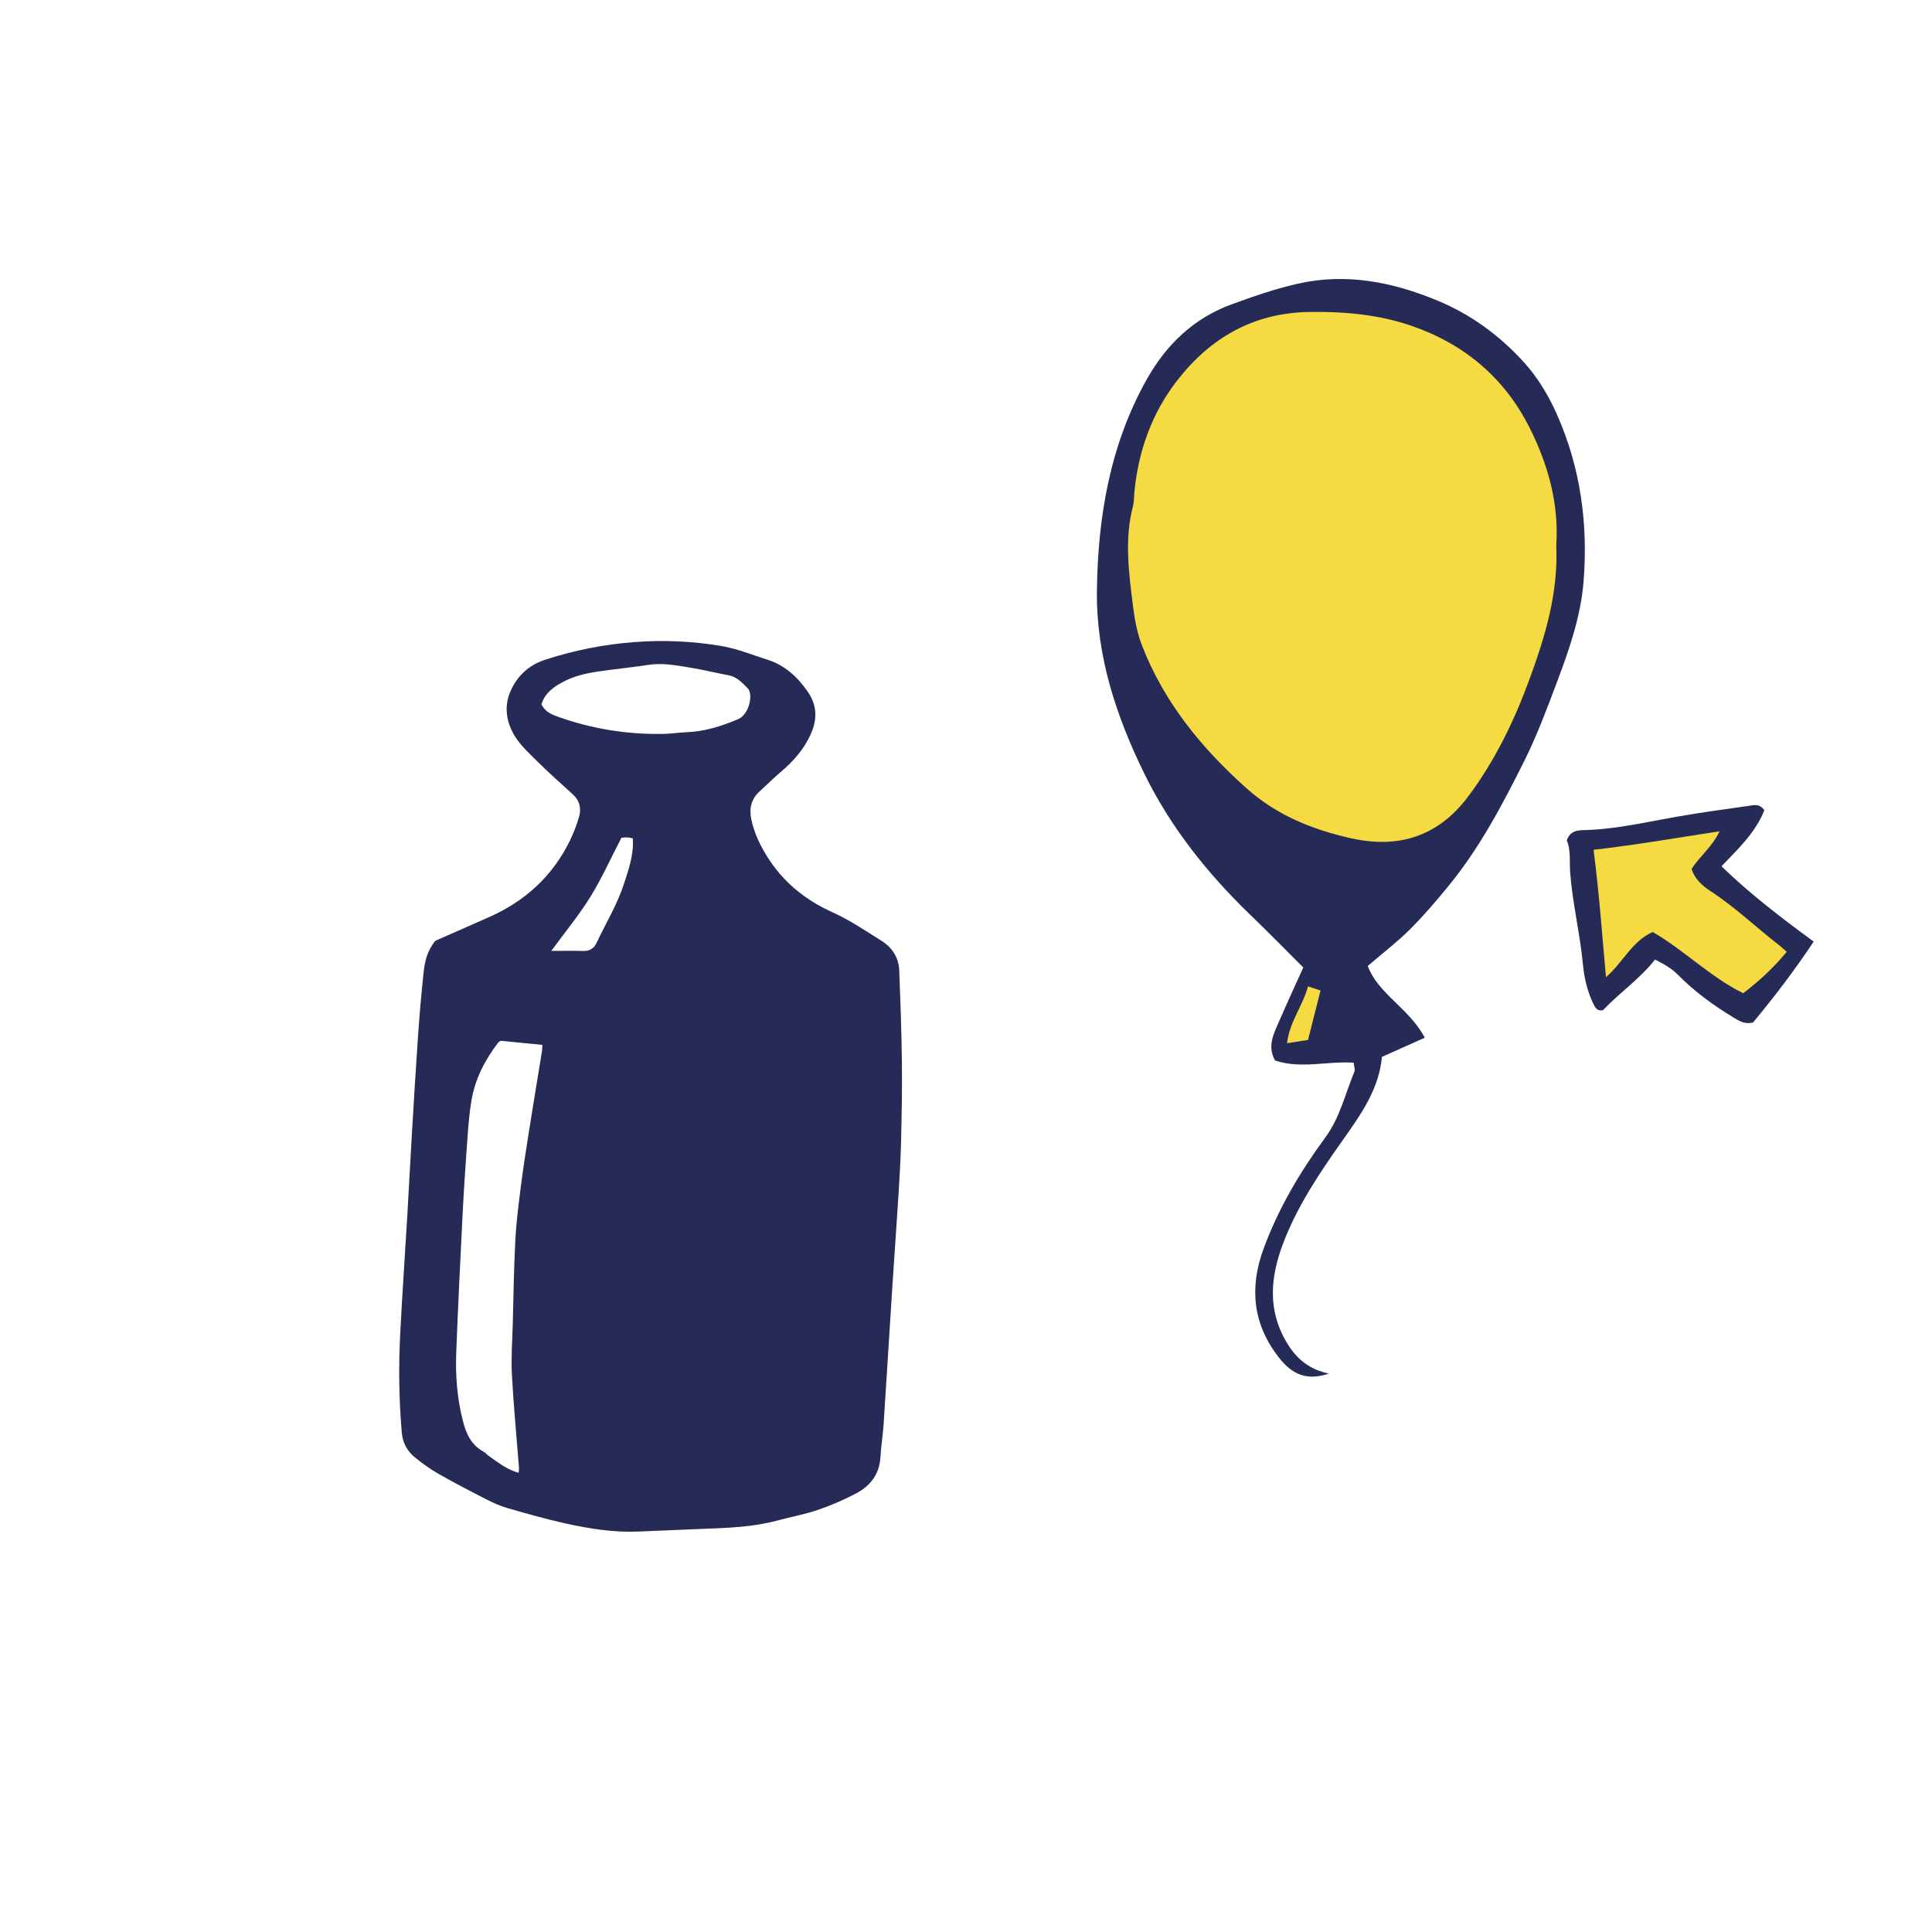 <svg version="1.1" id="svg" xmlns="http://www.w3.org/2000/svg" xmlns:xlink="http://www.w3.org/1999/xlink" x="0px" y="0px"
	 width="200px" height="200px" viewBox="0 0 200 200" enable-background="new 0 0 200 200" xml:space="preserve">
<path class="stroke" fill="#252b56"  fill-rule="evenodd" clip-rule="evenodd" d="M45.065,97.392c1.792-0.791,3.702-1.625,5.606-2.471
	c3.735-1.662,6.574-4.273,8.36-7.972c0.363-0.754,0.664-1.548,0.901-2.35c0.267-0.899,0.091-1.718-0.651-2.386
	c-1.226-1.103-2.452-2.207-3.627-3.363c-0.835-0.822-1.729-1.64-2.343-2.619c-0.881-1.41-1.16-3.049-0.487-4.627
	c0.685-1.605,1.9-2.753,3.612-3.309c2.988-0.97,6.035-1.582,9.179-1.822c3.076-0.235,6.103-0.108,9.14,0.416
	c1.609,0.277,3.086,0.902,4.622,1.38c1.877,0.584,3.183,1.804,4.259,3.363c0.952,1.377,0.973,2.814,0.321,4.303
	c-0.704,1.609-1.831,2.88-3.162,4.002c-0.744,0.627-1.43,1.323-2.152,1.977c-0.891,0.807-1.109,1.797-0.862,2.937
	c0.296,1.365,0.876,2.602,1.612,3.786c1.654,2.658,3.938,4.514,6.796,5.806c1.768,0.798,3.4,1.908,5.053,2.942
	c1.111,0.696,1.799,1.742,1.85,3.083c0.119,3.158,0.233,6.317,0.271,9.475c0.032,2.691-0.019,5.384-0.081,8.073
	c-0.043,1.85-0.146,3.699-0.261,5.546c-0.191,3.088-0.423,6.173-0.622,9.261c-0.316,4.9-0.612,9.8-0.934,14.7
	c-0.074,1.106-0.262,2.206-0.323,3.312c-0.096,1.763-1.034,2.979-2.505,3.755c-1.272,0.672-2.611,1.25-3.973,1.715
	c-1.365,0.466-2.799,0.724-4.197,1.101c-2.526,0.68-5.118,0.763-7.709,0.862c-2.254,0.087-4.507,0.191-6.76,0.281
	c-2.544,0.101-5.038-0.309-7.503-0.853c-2.001-0.442-3.975-1.007-5.945-1.571c-0.739-0.212-1.457-0.533-2.144-0.883
	c-1.679-0.856-3.353-1.724-4.989-2.657c-0.872-0.497-1.703-1.089-2.479-1.728c-0.771-0.633-1.246-1.474-1.339-2.513
	c-0.313-3.491-0.341-6.987-0.159-10.482c0.212-4.065,0.494-8.128,0.735-12.192c0.157-2.654,0.287-5.311,0.445-7.965
	c0.205-3.458,0.408-6.915,0.649-10.37c0.154-2.215,0.342-4.427,0.579-6.634C43.963,99.599,44.173,98.496,45.065,97.392z
	 M51.821,107.742c-0.114,0.088-0.211,0.136-0.27,0.213c-1.339,1.761-2.346,3.689-2.73,5.88c-0.227,1.287-0.33,2.6-0.426,3.906
	c-0.193,2.649-0.372,5.301-0.507,7.952c-0.242,4.771-0.472,9.542-0.658,14.314c-0.095,2.428,0.097,4.84,0.72,7.205
	c0.336,1.28,0.876,2.391,2.096,3.06c0.202,0.11,0.355,0.306,0.547,0.44c0.957,0.666,1.867,1.419,3.094,1.75
	c0.016-0.217,0.048-0.377,0.036-0.536c-0.248-3.216-0.559-6.43-0.733-9.649c-0.092-1.708,0.043-3.429,0.089-5.144
	c0.078-2.926,0.118-5.854,0.27-8.774c0.096-1.845,0.335-3.685,0.567-5.519c0.237-1.869,0.527-3.73,0.821-5.589
	c0.446-2.822,0.917-5.641,1.373-8.462c0.03-0.188,0.021-0.38,0.032-0.625C54.688,108.021,53.287,107.885,51.821,107.742z
	 M56.051,72.92c0.373,0.734,0.98,1.016,1.622,1.247c3.548,1.275,7.209,1.876,10.978,1.807c0.806-0.015,1.609-0.146,2.416-0.175
	c1.88-0.068,3.628-0.625,5.341-1.351c1.159-0.49,1.596-2.602,0.988-3.206c-0.561-0.558-1.103-1.177-1.965-1.336
	c-1.287-0.238-2.56-0.557-3.852-0.77c-1.485-0.246-2.971-0.542-4.501-0.304c-1.361,0.213-2.734,0.353-4.101,0.536
	c-1.535,0.207-3.076,0.406-4.483,1.117C57.401,71.036,56.411,71.697,56.051,72.92z M64.327,86.729
	c-1.119,2.157-2.038,4.221-3.217,6.122c-1.182,1.905-2.622,3.647-4.038,5.584c1.192,0,2.256-0.02,3.319,0.007
	c0.656,0.017,1.093-0.257,1.363-0.833c0.938-2.002,2.103-3.893,2.802-6.012c0.514-1.562,1.07-3.096,0.948-4.812
	c-0.217-0.039-0.411-0.096-0.605-0.1C64.668,86.68,64.437,86.72,64.327,86.729z"/>
<path class="stroke" fill="#252b56"  d="M161.144,42.832c-0.853-1.91-1.99-3.796-3.391-5.335c-2.488-2.736-5.442-4.926-8.93-6.373
	c-4.672-1.94-9.45-2.881-14.441-1.763c-2.362,0.53-4.674,1.334-6.951,2.171c-3.861,1.419-6.69,4.151-8.673,7.658
	c-3.85,6.812-5.117,14.332-5.206,22.009c-0.077,6.67,1.988,12.929,4.902,18.877c2.722,5.556,6.522,10.328,10.962,14.612
	c1.836,1.771,3.621,3.593,5.502,5.463c-0.849,1.881-1.69,3.687-2.479,5.517c-0.561,1.301-1.293,2.607-0.445,4.117
	c2.661,0.89,5.411,0.049,8.133,0.223c0.05,0.431,0.172,0.709,0.091,0.902c-0.957,2.29-1.489,4.751-3.004,6.817
	c-2.633,3.587-4.897,7.4-6.43,11.6c-1.454,3.981-1.084,7.738,1.565,11.155c1.477,1.905,3.01,2.449,5.229,1.71
	c-1.902-0.382-3.25-1.395-4.273-3.042c-2.126-3.42-1.812-6.911-0.476-10.433c1.472-3.881,3.775-7.296,6.156-10.666
	c1.873-2.648,3.776-5.303,4.069-8.641c1.472-0.657,2.862-1.278,4.441-1.984c-1.617-3.058-4.832-4.525-5.904-7.43
	c1.542-1.323,3.033-2.462,4.354-3.774c1.414-1.405,2.713-2.933,3.98-4.476c3.229-3.934,5.591-8.415,7.848-12.931
	c1.335-2.673,2.386-5.495,3.439-8.298c1.251-3.333,2.425-6.705,2.717-10.293C164.415,54.204,163.606,48.356,161.144,42.832z"/>
<path fill-rule="evenodd" clip-rule="evenodd" fill="#f6da41" class="fill" d="M161.101,56.468c0.225,4.876-1.127,9.354-2.741,13.771
	c-1.592,4.359-3.609,8.533-6.397,12.241c-3.021,4.018-7.066,5.42-12.082,4.302c-4.045-0.902-7.71-2.388-10.831-5.169
	c-4.677-4.17-8.556-8.919-10.842-14.815c-0.491-1.264-0.746-2.648-0.914-4.003c-0.43-3.467-0.92-6.945-0.003-10.421
	c0.109-0.417,0.089-0.867,0.129-1.302c0.392-4.324,1.806-8.303,4.465-11.715c3.426-4.4,7.886-6.968,13.622-7.061
	c3.591-0.058,7.142,0.251,10.53,1.405c5.482,1.867,9.68,5.356,12.308,10.583C160.281,48.139,161.395,52.197,161.101,56.468z"/>
<path fill-rule="evenodd" clip-rule="evenodd" fill="#f6da41" class="fill" d="M135.406,102.112c0.575,0.189,0.855,0.281,1.293,0.427
	c-0.43,1.7-0.847,3.355-1.292,5.114c-0.695,0.109-1.337,0.209-2.17,0.34C133.493,105.762,134.833,104.195,135.406,102.112z"/>
<path class="stroke" fill="#252b56"  d="M182.647,83.868c-0.448-0.599-0.879-0.553-1.26-0.498c-2.621,0.375-5.247,0.724-7.854,1.183
	c-3.046,0.536-6.061,1.244-9.172,1.368c-0.793,0.031-1.783-0.084-2.167,1.076c0.438,1.035,0.264,2.209,0.351,3.35
	c0.243,3.2,1.023,6.321,1.321,9.51c0.132,1.406,0.458,2.761,1.069,4.041c0.205,0.427,0.427,0.813,1.008,0.672
	c1.712-1.807,3.791-3.217,5.387-5.236c0.92,0.467,1.688,0.893,2.33,1.541c1.736,1.755,3.708,3.205,5.817,4.472
	c0.554,0.333,1.105,0.715,1.993,0.504c2.125-2.556,4.231-5.302,6.283-8.375c-3.384-2.482-6.612-4.956-9.548-7.799
	C179.984,87.833,181.769,86.122,182.647,83.868z"/>
<path fill-rule="evenodd" clip-rule="evenodd" fill="#f6da41" class="fill" d="M164.966,87.969c4.423-0.501,8.639-1.246,13.041-1.912
	c-0.76,1.621-2.09,2.608-2.895,3.905c0.368,1.1,1.145,1.754,1.979,2.298c2.521,1.647,4.692,3.734,7.063,5.569
	c0.233,0.181,0.445,0.387,0.804,0.702c-1.354,1.651-2.861,3.042-4.503,4.287c-3.467-1.714-6.122-4.473-9.365-6.334
	c-2.142,0.939-3.023,3.076-4.84,4.685C165.847,96.68,165.545,92.468,164.966,87.969z"/>
</svg>
